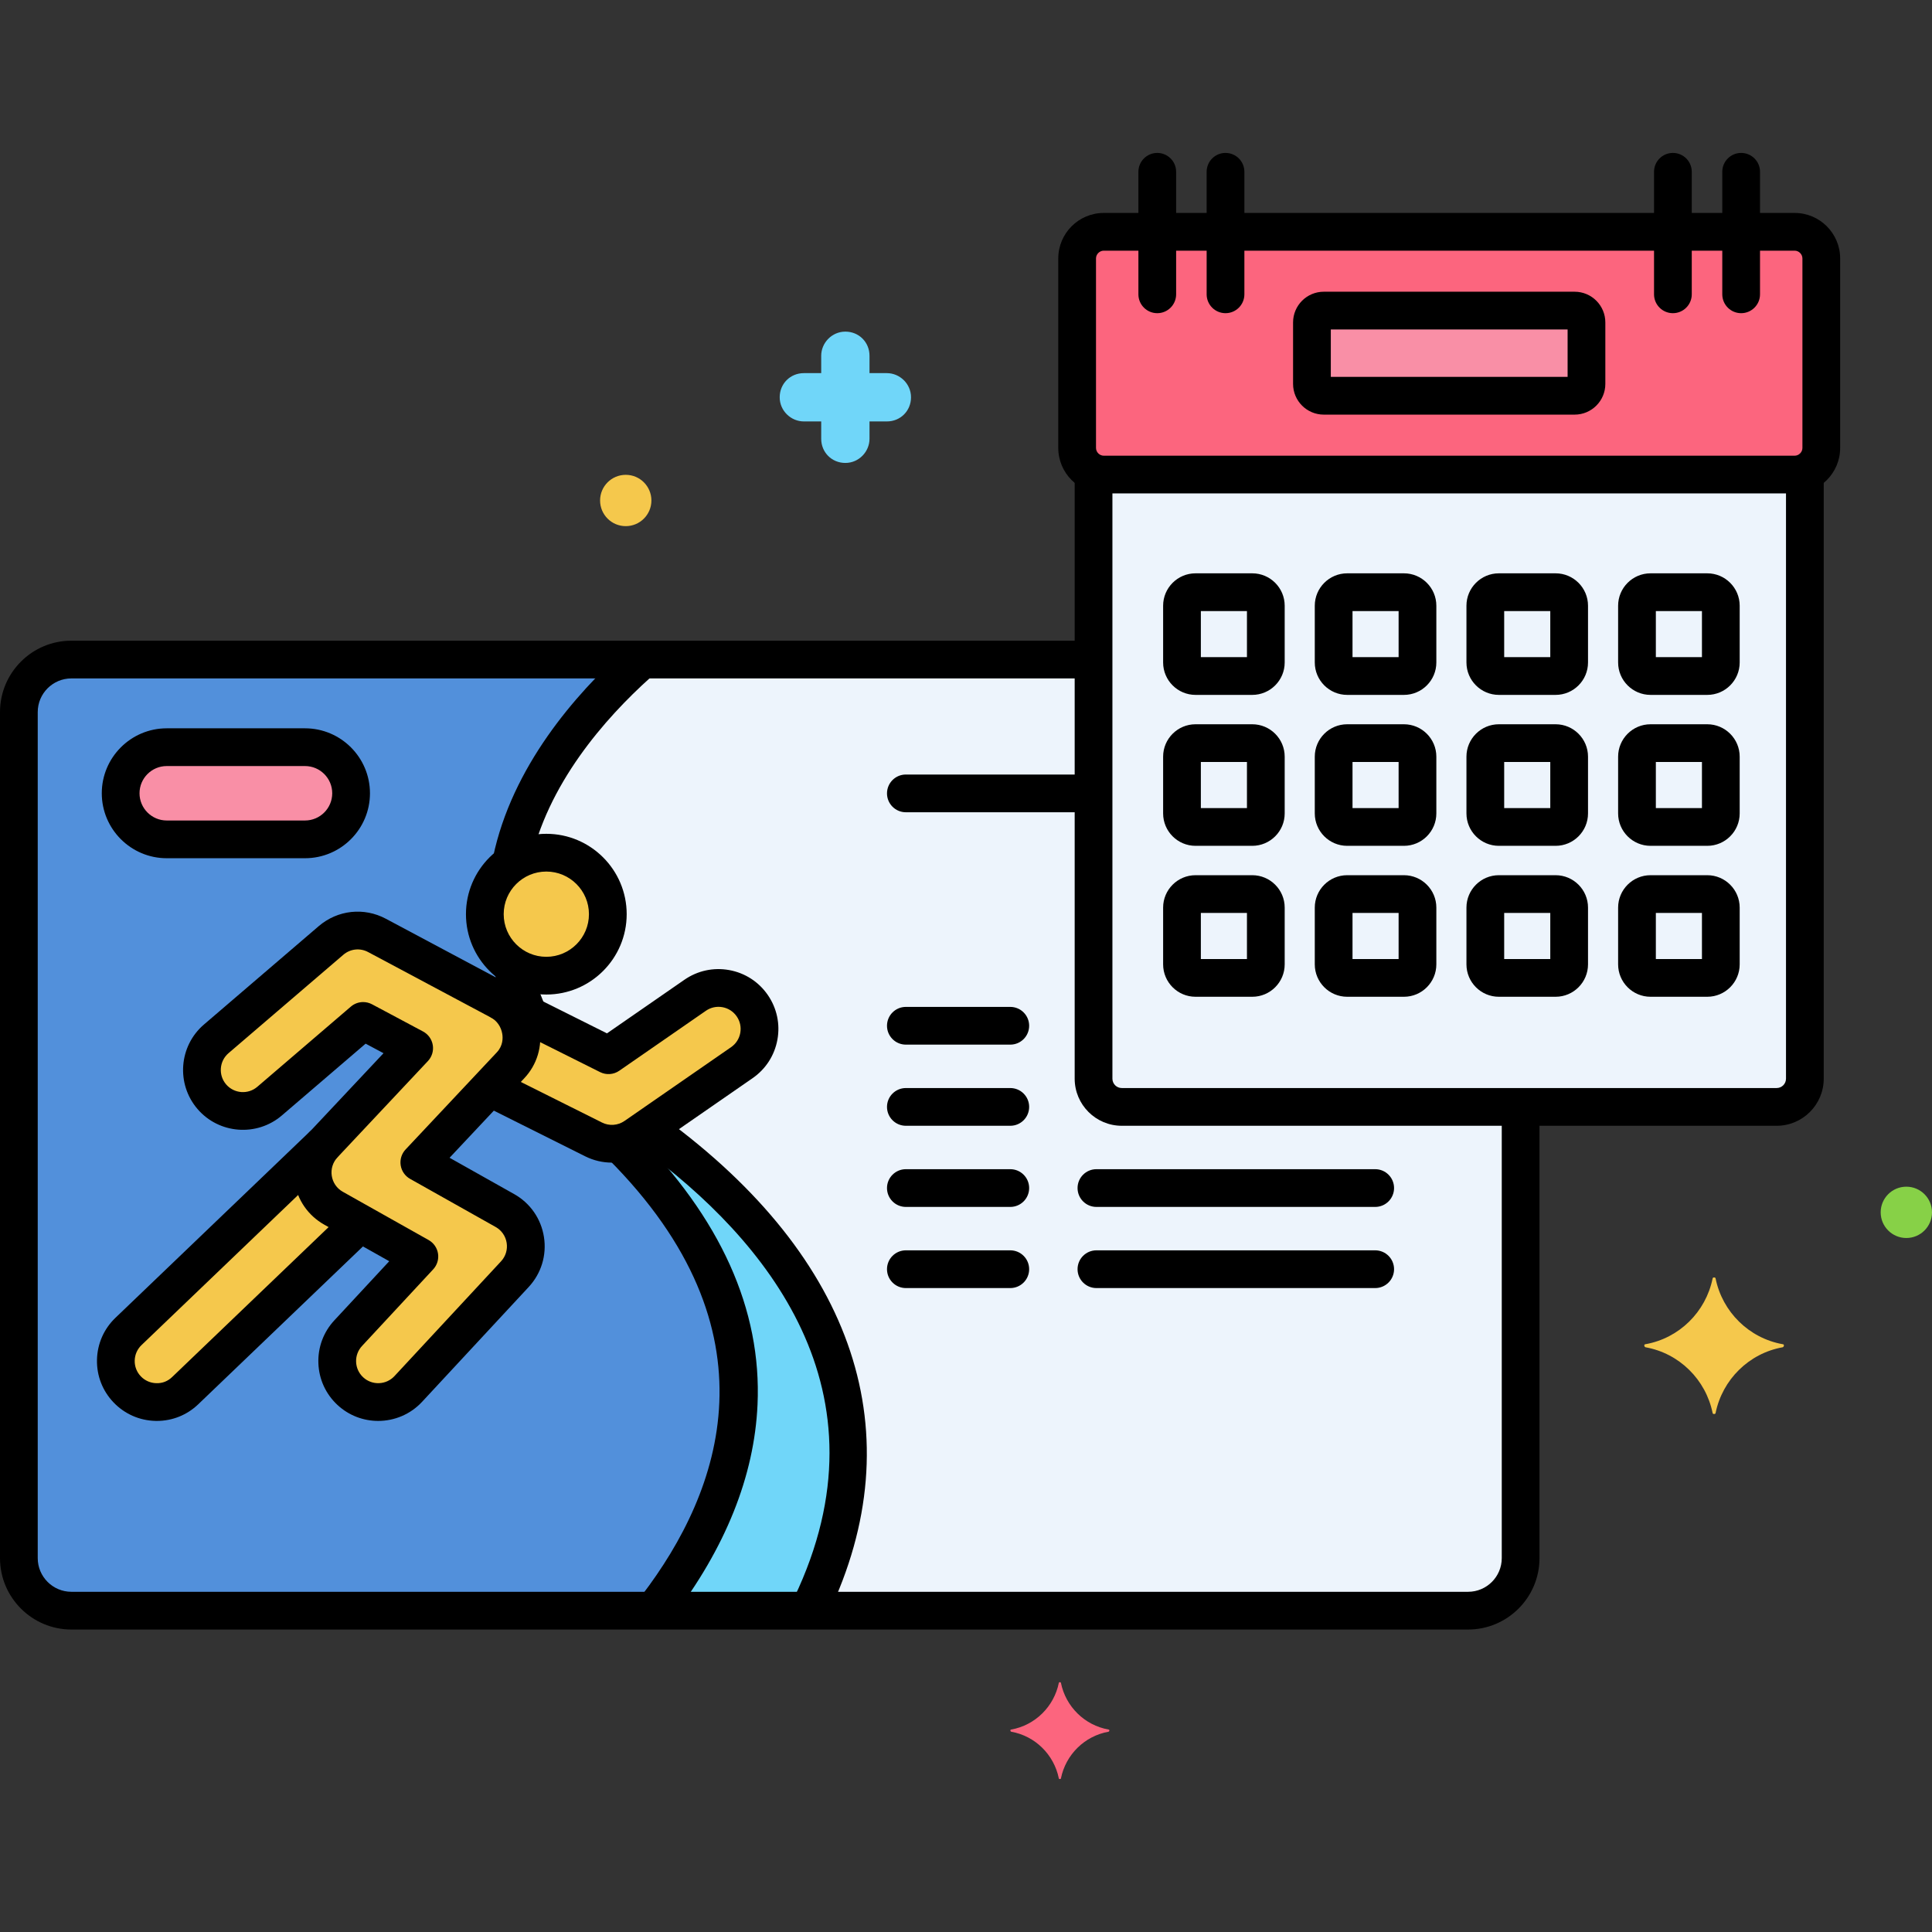 <?xml version="1.0" encoding="utf-8"?>
<!-- Generator: Adobe Illustrator 24.0.0, SVG Export Plug-In . SVG Version: 6.00 Build 0)  -->
<svg version="1.1" xmlns="http://www.w3.org/2000/svg" xmlns:xlink="http://www.w3.org/1999/xlink" x="0px" y="0px"
	 viewBox="0 0 256 256" enable-background="new 0 0 256 256" xml:space="preserve">
<rect x="0" y="0" width="256" height="256" fill="#333333" stroke="none"/>
<g id="Layer_1">
</g>
<g id="Layer_2">
</g>
<g id="Layer_3">
</g>
<g id="Layer_4">
</g>
<g id="Layer_5">
</g>
<g id="Layer_6">
</g>
<g id="Layer_7">
</g>
<g id="Layer_8">
</g>
<g id="Layer_9">
</g>
<g id="Layer_10">
</g>
<g id="Layer_11">
</g>
<g id="Layer_12">
</g>
<g id="Layer_13">
</g>
<g id="Layer_14">
</g>
<g id="Layer_15">
</g>
<g id="Layer_16">
</g>
<g id="Layer_17">
</g>
<g id="Layer_18">
</g>
<g id="Layer_19">
</g>
<g id="Layer_20">
</g>
<g id="Layer_21">
</g>
<g id="Layer_22">
</g>
<g id="Layer_23">
</g>
<g id="Layer_24">
</g>
<g id="Layer_25">
</g>
<g id="Layer_26">
</g>
<g id="Layer_27">
</g>
<g id="Layer_28">
</g>
<g id="Layer_29">
</g>
<g id="Layer_30">
</g>
<g id="Layer_31">
</g>
<g id="Layer_32">
</g>
<g id="Layer_33">
</g>
<g id="Layer_34">
</g>
<g id="Layer_35">
</g>
<g id="Layer_36">
</g>
<g id="Layer_37">
</g>
<g id="Layer_38">
</g>
<g id="Layer_39">
</g>
<g id="Layer_40">
</g>
<g id="Layer_41">
</g>
<g id="Layer_42">
</g>
<g id="Layer_43">
</g>
<g id="Layer_44">
</g>
<g id="Layer_45">
</g>
<g id="Layer_46">
</g>
<g id="Layer_47">
</g>
<g id="Layer_48">
</g>
<g id="Layer_49">
</g>
<g id="Layer_50">
</g>
<g id="Layer_51">
</g>
<g id="Layer_52">
</g>
<g id="Layer_53">
</g>
<g id="Layer_54">
</g>
<g id="Layer_55">
</g>
<g id="Layer_56">
</g>
<g id="Layer_57">
</g>
<g id="Layer_58">
</g>
<g id="Layer_59">
	<g>
		<g>
			<g>
				<path fill="#EDF4FC" d="M148.639,146.671c-2.065,0-3.739-1.674-3.739-3.739V87.393H9.46c-3.828,0-6.96,3.132-6.96,6.96v112.108
					c0,3.828,3.132,6.96,6.96,6.96h185.072c3.828,0,6.96-3.132,6.96-6.96v-59.79H148.639z"/>
			</g>
		</g>
		<g>
			<g>
				<path fill="#70D6F9" d="M85.679,149.548l-1.504,1.041c-0.653,0.452-1.385,0.74-2.139,0.875c0.097,0.098,0.183,0.195,0.281,0.292
					c24.539,24.539,15.465,47.358,4.319,61.665h20.54C122.157,183.003,101.948,161.206,85.679,149.548z"/>
			</g>
		</g>
		<g>
			<g>
				<path fill="#5290DB" d="M66.254,132.637l-0.063-0.034l0,0L66.254,132.637z M82.316,151.756
					c-0.098-0.098-0.189-0.194-0.285-0.292c-1.132,0.201-2.317,0.049-3.378-0.482l-13.074-6.537l-0.692-0.346l-9.323,9.924
					l11.34,6.379c3.066,1.724,3.704,5.861,1.318,8.431l-14.125,15.211c-2.042,2.198-5.479,2.326-7.678,0.284
					c-2.198-2.042-2.326-5.479-0.284-7.678l9.434-10.159l-7.863-4.423L24.539,184.27c-2.17,2.081-5.61,1.998-7.681-0.163
					c-2.076-2.166-2.003-5.605,0.163-7.681l25.974-24.892l-0.099,0.105l11.981-12.754l-6.761-3.606l-12.394,10.623
					c-2.281,1.955-5.71,1.685-7.66-0.589c-1.952-2.278-1.689-5.707,0.589-7.66l15.211-13.038c1.7-1.456,4.117-1.722,6.092-0.668
					l16.234,8.658l3.846,1.923c-0.974-2.252-1.687-4.458-2.168-6.615c-2.187-1.461-3.628-3.951-3.628-6.779
					c0-2.753,1.369-5.181,3.458-6.656c2.293-11.609,10.482-20.987,17.402-27.083H9.46c-3.828,0-6.96,3.132-6.96,6.96v112.108
					c0,3.828,3.132,6.96,6.96,6.96h77.175C97.782,199.114,106.855,176.295,82.316,151.756z"/>
			</g>
		</g>
		<g>
			<g>
				<path fill="#F98FA6" d="M40.415,99.005H22.094c-3.359,0-6.107,2.748-6.107,6.107c0,3.359,2.748,6.107,6.107,6.107h18.321
					c3.359,0,6.107-2.748,6.107-6.107C46.522,101.753,43.774,99.005,40.415,99.005z"/>
			</g>
		</g>
		<g>
			<g>
				<path d="M201.491,144.746c-1.381,0-2.5,1.119-2.5,2.5v59.215c0,2.459-2.001,4.46-4.46,4.46H9.46c-2.459,0-4.46-2.001-4.46-4.46
					V94.354c0-2.459,2.001-4.46,4.46-4.46h134.697c1.381,0,2.5-1.119,2.5-2.5s-1.119-2.5-2.5-2.5H9.46
					c-5.216,0-9.46,4.244-9.46,9.46v112.107c0,5.216,4.244,9.46,9.46,9.46h185.071c5.216,0,9.46-4.244,9.46-9.46v-59.215
					C203.991,145.865,202.872,144.746,201.491,144.746z"/>
			</g>
		</g>
		<g>
			<g>
				<path fill="#F5C84C" d="M72.39,112.984c-4.5,0-8.149,3.648-8.149,8.149c0,4.5,3.648,8.149,8.149,8.149
					c4.5,0,8.149-3.648,8.149-8.149C80.539,116.633,76.89,112.984,72.39,112.984z"/>
			</g>
		</g>
		<g>
			<g>
				<path fill="#F5C84C" d="M66.904,160.402l-11.34-6.378l12.093-12.873c2.475-2.633,1.595-6.914-1.403-8.513l-16.298-8.692
					c-1.975-1.053-4.392-0.788-6.092,0.668l-15.211,13.038c-2.278,1.953-2.542,5.382-0.589,7.66c1.95,2.274,5.379,2.545,7.66,0.589
					l12.393-10.623l6.761,3.606l-11.981,12.754c-2.416,2.572-1.774,6.728,1.296,8.454l11.375,6.399l-9.434,10.159
					c-2.041,2.199-1.914,5.636,0.284,7.678c2.199,2.042,5.636,1.914,7.678-0.284l14.125-15.211
					C70.608,166.263,69.97,162.126,66.904,160.402z"/>
			</g>
		</g>
		<g>
			<g>
				<path fill="#F5C84C" d="M44.194,160.093c-3.07-1.726-3.712-5.883-1.296-8.454l0.099-0.105l-25.974,24.892
					c-2.166,2.076-2.239,5.515-0.163,7.681c2.071,2.162,5.511,2.244,7.681,0.163l23.167-22.201L44.194,160.093z"/>
			</g>
		</g>
		<g>
			<g>
				<path fill="#F5C84C" d="M99.673,133.252c-1.707-2.467-5.091-3.082-7.559-1.374l-11.48,7.948l-14.443-7.222l0.064,0.034
					c2.997,1.599,3.878,5.88,1.403,8.513l-2.77,2.949l13.766,6.883c1.77,0.886,3.887,0.739,5.522-0.393l14.125-9.779
					C100.766,139.103,101.381,135.719,99.673,133.252z"/>
			</g>
		</g>
		<g>
			<g>
				<g>
					<g>
						<path d="M72.39,110.484c-5.871,0-10.648,4.777-10.648,10.648c0,5.872,4.777,10.649,10.648,10.649
							c5.872,0,10.649-4.777,10.649-10.649C83.039,115.262,78.262,110.484,72.39,110.484z M72.39,126.782
							c-3.114,0-5.648-2.534-5.648-5.649c0-3.114,2.534-5.648,5.648-5.648c3.115,0,5.649,2.534,5.649,5.648
							C78.039,124.248,75.505,126.782,72.39,126.782z"/>
					</g>
				</g>
			</g>
		</g>
		<g>
			<g>
				<g>
					<g>
						<path d="M72.077,163.911c-0.378-2.416-1.816-4.49-3.947-5.688l-8.559-4.813l9.907-10.546c1.682-1.789,2.414-4.227,2.01-6.688
							c-0.404-2.457-1.921-4.604-4.057-5.744l-16.299-8.692c-2.902-1.549-6.396-1.166-8.895,0.976l-15.213,13.039
							c-3.319,2.847-3.705,7.864-0.858,11.186s7.864,3.705,11.185,0.86l11.097-9.512l2.372,1.265l-9.745,10.374
							c-1.68,1.789-2.43,4.207-2.058,6.635c0.372,2.427,1.813,4.509,3.95,5.71l8.611,4.844l-7.275,7.835
							c-1.441,1.552-2.192,3.573-2.114,5.691c0.078,2.117,0.977,4.077,2.529,5.52c1.524,1.415,3.461,2.115,5.394,2.115
							c2.131,0,4.256-0.851,5.817-2.531l14.124-15.211C71.717,168.742,72.455,166.328,72.077,163.911z M66.39,167.132
							l-14.124,15.211c-1.101,1.183-2.959,1.255-4.145,0.154c-0.574-0.533-0.906-1.258-0.936-2.041
							c-0.028-0.782,0.249-1.529,0.782-2.104l9.434-10.16c0.521-0.562,0.756-1.33,0.638-2.087s-0.576-1.418-1.244-1.793
							l-11.376-6.399c-0.79-0.443-1.321-1.213-1.459-2.11s0.139-1.792,0.76-2.452l11.981-12.755
							c0.533-0.567,0.771-1.351,0.645-2.118c-0.127-0.769-0.604-1.434-1.29-1.8l-6.761-3.605c-0.37-0.197-0.774-0.294-1.177-0.294
							c-0.584,0-1.164,0.205-1.627,0.602l-12.394,10.623c-1.226,1.052-3.081,0.912-4.135-0.317c-1.053-1.228-0.91-3.084,0.317-4.136
							l15.212-13.038c0.924-0.793,2.216-0.935,3.288-0.36l16.298,8.692c0.771,0.411,1.323,1.213,1.477,2.145
							c0.088,0.535,0.112,1.566-0.72,2.45l-12.093,12.873c-0.526,0.561-0.766,1.331-0.648,2.091c0.116,0.76,0.575,1.424,1.245,1.8
							l11.34,6.378c0.787,0.443,1.318,1.21,1.458,2.103C67.276,165.577,67.004,166.47,66.39,167.132z"/>
					</g>
				</g>
			</g>
		</g>
		<g>
			<g>
				<path d="M48.715,161.102c-0.955-0.998-2.538-1.031-3.534-0.075l-22.372,21.438c-0.565,0.543-1.275,0.841-2.092,0.814
					c-0.783-0.018-1.512-0.338-2.054-0.902c-0.542-0.565-0.831-1.309-0.814-2.091c0.017-0.783,0.338-1.513,0.903-2.056
					l25.723-24.651c0.997-0.955,1.031-2.538,0.075-3.534c-0.957-0.999-2.538-1.032-3.534-0.075l-25.723,24.65
					c-1.53,1.467-2.397,3.44-2.443,5.559c-0.045,2.119,0.737,4.128,2.204,5.657c1.464,1.528,3.437,2.396,5.553,2.442
					c0.061,0.001,0.12,0.002,0.18,0.002c2.055,0,3.996-0.779,5.482-2.206l22.371-21.438
					C49.637,163.681,49.671,162.099,48.715,161.102z"/>
			</g>
		</g>
		<g>
			<g>
				<path d="M101.729,131.829c-1.206-1.742-3.018-2.91-5.103-3.289c-2.083-0.379-4.193,0.077-5.935,1.282l-10.264,7.104
					l-12.843-6.422c-1.237-0.618-2.736-0.117-3.354,1.118c-0.617,1.235-0.117,2.736,1.118,3.354l14.167,7.084
					c0.816,0.408,1.79,0.339,2.541-0.181l11.48-7.947c0.644-0.446,1.423-0.615,2.194-0.475c0.771,0.14,1.44,0.572,1.886,1.216
					c0.446,0.645,0.614,1.423,0.475,2.193c-0.141,0.771-0.572,1.441-1.216,1.887l-14.124,9.778
					c-0.881,0.611-2.025,0.692-2.981,0.212l-13.073-6.536c-1.236-0.618-2.736-0.117-3.354,1.118
					c-0.617,1.235-0.116,2.737,1.118,3.354l13.073,6.535c1.121,0.562,2.336,0.839,3.547,0.839c1.587,0,3.166-0.476,4.517-1.411
					l14.124-9.778c1.742-1.206,2.91-3.019,3.289-5.104C103.39,135.679,102.935,133.571,101.729,131.829z"/>
			</g>
		</g>
		<g>
			<g>
				<path d="M133.868,133.419h-13.836c-1.381,0-2.5,1.119-2.5,2.5s1.119,2.5,2.5,2.5h13.836c1.381,0,2.5-1.119,2.5-2.5
					S135.249,133.419,133.868,133.419z"/>
			</g>
		</g>
		<g>
			<g>
				<path d="M144.158,102.629h-24.126c-1.381,0-2.5,1.119-2.5,2.5s1.119,2.5,2.5,2.5h24.126c1.381,0,2.5-1.119,2.5-2.5
					S145.539,102.629,144.158,102.629z"/>
			</g>
		</g>
		<g>
			<g>
				<path d="M133.868,144.171h-13.836c-1.381,0-2.5,1.119-2.5,2.5s1.119,2.5,2.5,2.5h13.836c1.381,0,2.5-1.119,2.5-2.5
					S135.249,144.171,133.868,144.171z"/>
			</g>
		</g>
		<g>
			<g>
				<path d="M133.868,154.923h-13.836c-1.381,0-2.5,1.119-2.5,2.5s1.119,2.5,2.5,2.5h13.836c1.381,0,2.5-1.119,2.5-2.5
					S135.249,154.923,133.868,154.923z"/>
			</g>
		</g>
		<g>
			<g>
				<path d="M133.868,165.675h-13.836c-1.381,0-2.5,1.119-2.5,2.5s1.119,2.5,2.5,2.5h13.836c1.381,0,2.5-1.119,2.5-2.5
					S135.249,165.675,133.868,165.675z"/>
			</g>
		</g>
		<g>
			<g>
				<path d="M182.22,154.923h-36.938c-1.381,0-2.5,1.119-2.5,2.5s1.119,2.5,2.5,2.5h36.938c1.381,0,2.5-1.119,2.5-2.5
					S183.601,154.923,182.22,154.923z"/>
			</g>
		</g>
		<g>
			<g>
				<path d="M182.22,165.675h-36.938c-1.381,0-2.5,1.119-2.5,2.5s1.119,2.5,2.5,2.5h36.938c1.381,0,2.5-1.119,2.5-2.5
					S183.601,165.675,182.22,165.675z"/>
			</g>
		</g>
		<g>
			<g>
				<path d="M87.969,148.119c-1.113-0.813-2.679-0.573-3.494,0.541s-0.573,2.679,0.541,3.494
					c16.456,12.043,33.321,32.15,20.213,59.553c-0.596,1.246-0.069,2.738,1.176,3.334c0.349,0.167,0.716,0.246,1.077,0.246
					c0.933,0,1.828-0.524,2.257-1.422C121.12,190.071,113.39,166.723,87.969,148.119z"/>
			</g>
		</g>
		<g>
			<g>
				<g>
					<path d="M86.367,86.249c-0.924-1.026-2.505-1.109-3.531-0.188c-6.603,5.938-15,15.534-17.509,27.535
						c-0.282,1.352,0.584,2.677,1.936,2.959c0.173,0.036,0.345,0.054,0.515,0.054c1.158,0,2.197-0.811,2.444-1.989
						c2.231-10.678,9.909-19.401,15.958-24.84C87.206,88.856,87.29,87.276,86.367,86.249z"/>
				</g>
			</g>
			<g>
				<g>
					<path d="M72.176,133.169c-0.761-1.813-1.361-3.643-1.783-5.438c-0.315-1.344-1.662-2.173-3.006-1.861
						c-1.344,0.316-2.178,1.662-1.861,3.006c0.485,2.064,1.172,4.16,2.041,6.229c0.401,0.957,1.329,1.533,2.306,1.533
						c0.322,0,0.65-0.063,0.967-0.196C72.112,135.907,72.711,134.441,72.176,133.169z"/>
				</g>
			</g>
			<g>
				<g>
					<path d="M84.084,149.988c-0.977-0.977-2.559-0.977-3.535,0s-0.977,2.559,0,3.535c22.816,22.817,15.051,44.046,4.519,57.836
						c-0.838,1.098-0.627,2.666,0.47,3.505c0.453,0.346,0.986,0.513,1.516,0.513c0.753,0,1.497-0.338,1.989-0.982
						c7.09-9.284,10.903-18.791,11.333-28.255C100.948,173.534,95.467,161.371,84.084,149.988z"/>
				</g>
			</g>
		</g>
		<g>
			<g>
				<g>
					<g>
						<path d="M40.415,96.505H22.094c-4.746,0-8.607,3.861-8.607,8.607s3.861,8.607,8.607,8.607h18.321
							c4.746,0,8.607-3.861,8.607-8.607S45.161,96.505,40.415,96.505z M40.415,108.72H22.094c-1.989,0-3.607-1.618-3.607-3.607
							s1.618-3.607,3.607-3.607h18.321c1.989,0,3.607,1.618,3.607,3.607S42.404,108.72,40.415,108.72z"/>
					</g>
				</g>
			</g>
		</g>
		<g>
			<g>
				<path fill="#EDF4FC" d="M237.8,62.882h-91.545c-0.479,0-0.937-0.098-1.354-0.272v80.322c0,2.065,1.674,3.739,3.739,3.739h86.776
					c2.065,0,3.739-1.674,3.739-3.739V62.61C238.737,62.785,238.28,62.882,237.8,62.882z"/>
			</g>
		</g>
		<g>
			<g>
				<path fill="#FC657E" d="M237.8,30.714h-91.545c-1.941,0-3.53,1.588-3.53,3.53v25.109c0,1.941,1.588,3.53,3.53,3.53H237.8
					c1.941,0,3.53-1.588,3.53-3.53V34.244C241.33,32.303,239.741,30.714,237.8,30.714z"/>
			</g>
		</g>
		<g>
			<g>
				<path fill="#F98FA6" d="M208.648,41.156h-33.242c-0.866,0-1.568,0.702-1.568,1.568v8.15c0,0.866,0.702,1.567,1.568,1.567h33.242
					c0.866,0,1.568-0.702,1.568-1.567v-8.15C210.216,41.857,209.514,41.156,208.648,41.156z"/>
			</g>
		</g>
		<g>
			<g>
				<path d="M239.154,60.782c-1.381,0-2.5,1.119-2.5,2.5v79.649c0,0.684-0.556,1.239-1.238,1.239H148.64
					c-0.684,0-1.239-0.556-1.239-1.239V63.335c0-1.381-1.119-2.5-2.5-2.5s-2.5,1.119-2.5,2.5v79.597c0,3.44,2.799,6.239,6.239,6.239
					h86.776c3.439,0,6.238-2.799,6.238-6.239V63.282C241.654,61.901,240.535,60.782,239.154,60.782z"/>
			</g>
		</g>
		<g>
			<g>
				<g>
					<g>
						<path d="M237.8,28.215h-91.545c-3.324,0-6.029,2.705-6.029,6.029v25.108c0,3.325,2.705,6.03,6.029,6.03H237.8
							c3.325,0,6.03-2.705,6.03-6.03V34.244C243.83,30.92,241.125,28.215,237.8,28.215z M238.83,59.353
							c0,0.559-0.472,1.03-1.03,1.03h-91.545c-0.558,0-1.029-0.472-1.029-1.03V34.244c0-0.558,0.472-1.029,1.029-1.029H237.8
							c0.559,0,1.03,0.472,1.03,1.029V59.353z"/>
					</g>
				</g>
			</g>
		</g>
		<g>
			<g>
				<path d="M153.344,20.263c-1.381,0-2.5,1.119-2.5,2.5v16.235c0,1.381,1.119,2.5,2.5,2.5s2.5-1.119,2.5-2.5V22.763
					C155.844,21.382,154.725,20.263,153.344,20.263z"/>
			</g>
		</g>
		<g>
			<g>
				<path d="M162.387,20.263c-1.381,0-2.5,1.119-2.5,2.5v16.235c0,1.381,1.119,2.5,2.5,2.5s2.5-1.119,2.5-2.5V22.763
					C164.887,21.382,163.768,20.263,162.387,20.263z"/>
			</g>
		</g>
		<g>
			<g>
				<path d="M221.668,20.263c-1.381,0-2.5,1.119-2.5,2.5v16.235c0,1.381,1.119,2.5,2.5,2.5s2.5-1.119,2.5-2.5V22.763
					C224.168,21.382,223.049,20.263,221.668,20.263z"/>
			</g>
		</g>
		<g>
			<g>
				<path d="M230.711,20.263c-1.381,0-2.5,1.119-2.5,2.5v16.235c0,1.381,1.119,2.5,2.5,2.5s2.5-1.119,2.5-2.5V22.763
					C233.211,21.382,232.092,20.263,230.711,20.263z"/>
			</g>
		</g>
		<g>
			<g>
				<g>
					<g>
						<path d="M208.648,38.655h-33.242c-2.243,0-4.067,1.824-4.067,4.067v8.15c0,2.243,1.824,4.067,4.067,4.067h33.242
							c2.243,0,4.067-1.824,4.067-4.067v-8.15C212.716,40.479,210.892,38.655,208.648,38.655z M207.716,49.94h-31.377v-6.285h31.377
							V49.94z"/>
					</g>
				</g>
			</g>
		</g>
		<g>
			<g>
				<path fill="#F5C84C" d="M236.227,178.117c-4.5-0.8-8-4.3-8.9-8.7c0-0.2-0.4-0.2-0.4,0c-0.9,4.4-4.4,7.9-8.9,8.7
					c-0.2,0-0.2,0.3,0,0.4c4.5,0.8,8,4.3,8.9,8.7c0,0.2,0.4,0.2,0.4,0c0.9-4.4,4.4-7.9,8.9-8.7
					C236.427,178.417,236.427,178.117,236.227,178.117z"/>
			</g>
		</g>
		<g>
			<g>
				<path fill="#FC657E" d="M146.894,229.175c-3.192-0.568-5.675-3.05-6.313-6.172c0-0.142-0.284-0.142-0.284,0
					c-0.638,3.121-3.121,5.604-6.313,6.172c-0.142,0-0.142,0.213,0,0.284c3.192,0.567,5.675,3.05,6.313,6.171
					c0,0.142,0.284,0.142,0.284,0c0.638-3.121,3.121-5.604,6.313-6.171C147.035,229.388,147.035,229.175,146.894,229.175z"/>
			</g>
		</g>
		<g>
			<g>
				<path fill="#70D6F9" d="M117.514,49.442h-2.3v-2.3c0-1.8-1.4-3.2-3.2-3.2s-3.2,1.5-3.2,3.2v2.3h-2.3c-1.8,0-3.2,1.4-3.2,3.2
					s1.5,3.2,3.2,3.2h2.3v2.3c0,1.8,1.4,3.2,3.2,3.2s3.2-1.5,3.2-3.2v-2.3h2.3c1.8,0,3.2-1.4,3.2-3.2S119.214,49.442,117.514,49.442
					z"/>
			</g>
		</g>
		<g>
			<g>
				<path fill="#87D147" d="M252.6,157.242c-1.878,0-3.4,1.522-3.4,3.4c0,1.878,1.522,3.4,3.4,3.4s3.4-1.522,3.4-3.4
					C256,158.764,254.478,157.242,252.6,157.242z"/>
			</g>
		</g>
		<g>
			<g>
				<path fill="#F5C84C" d="M82.914,62.917c-1.878,0-3.4,1.522-3.4,3.4c0,1.878,1.522,3.4,3.4,3.4c1.878,0,3.4-1.522,3.4-3.4
					C86.314,64.439,84.792,62.917,82.914,62.917z"/>
			</g>
		</g>
		<g>
			<g>
				<g>
					<g>
						<g>
							<path d="M186.03,75.969h-7.521c-2.368,0-4.294,1.926-4.294,4.293v7.521c0,2.368,1.926,4.294,4.294,4.294h7.521
								c2.367,0,4.293-1.926,4.293-4.294v-7.521C190.323,77.895,188.397,75.969,186.03,75.969z M185.323,87.077h-6.108v-6.108h6.108
								V87.077z"/>
						</g>
					</g>
				</g>
			</g>
			<g>
				<g>
					<g>
						<g>
							<path d="M206.127,75.969h-7.522c-2.367,0-4.293,1.926-4.293,4.293v7.521c0,2.368,1.926,4.294,4.293,4.294h7.522
								c2.367,0,4.293-1.926,4.293-4.294v-7.521C210.42,77.895,208.494,75.969,206.127,75.969z M205.42,87.077h-6.108v-6.108h6.108
								V87.077z"/>
						</g>
					</g>
				</g>
			</g>
			<g>
				<g>
					<g>
						<g>
							<path d="M226.223,75.969h-7.521c-2.367,0-4.293,1.926-4.293,4.293v7.521c0,2.368,1.926,4.294,4.293,4.294h7.521
								c2.368,0,4.294-1.926,4.294-4.294v-7.521C230.517,77.895,228.591,75.969,226.223,75.969z M225.517,87.077h-6.108v-6.108
								h6.108V87.077z"/>
						</g>
					</g>
				</g>
			</g>
			<g>
				<g>
					<g>
						<g>
							<path d="M165.934,75.969h-7.521c-2.367,0-4.293,1.926-4.293,4.293v7.521c0,2.368,1.926,4.294,4.293,4.294h7.521
								c2.368,0,4.294-1.926,4.294-4.294v-7.521C170.228,77.895,168.302,75.969,165.934,75.969z M165.228,87.077h-6.108v-6.108
								h6.108V87.077z"/>
						</g>
					</g>
				</g>
			</g>
		</g>
		<g>
			<g>
				<g>
					<g>
						<g>
							<path d="M186.03,95.969h-7.521c-2.368,0-4.294,1.926-4.294,4.293v7.521c0,2.368,1.926,4.294,4.294,4.294h7.521
								c2.367,0,4.293-1.926,4.293-4.294v-7.521C190.323,97.895,188.397,95.969,186.03,95.969z M185.323,107.077h-6.108v-6.108
								h6.108V107.077z"/>
						</g>
					</g>
				</g>
			</g>
			<g>
				<g>
					<g>
						<g>
							<path d="M206.127,95.969h-7.522c-2.367,0-4.293,1.926-4.293,4.293v7.521c0,2.368,1.926,4.294,4.293,4.294h7.522
								c2.367,0,4.293-1.926,4.293-4.294v-7.521C210.42,97.895,208.494,95.969,206.127,95.969z M205.42,107.077h-6.108v-6.108h6.108
								V107.077z"/>
						</g>
					</g>
				</g>
			</g>
			<g>
				<g>
					<g>
						<g>
							<path d="M226.223,95.969h-7.521c-2.367,0-4.293,1.926-4.293,4.293v7.521c0,2.368,1.926,4.294,4.293,4.294h7.521
								c2.368,0,4.294-1.926,4.294-4.294v-7.521C230.517,97.895,228.591,95.969,226.223,95.969z M225.517,107.077h-6.108v-6.108
								h6.108V107.077z"/>
						</g>
					</g>
				</g>
			</g>
			<g>
				<g>
					<g>
						<g>
							<path d="M165.934,95.969h-7.521c-2.367,0-4.293,1.926-4.293,4.293v7.521c0,2.368,1.926,4.294,4.293,4.294h7.521
								c2.368,0,4.294-1.926,4.294-4.294v-7.521C170.228,97.895,168.302,95.969,165.934,95.969z M165.228,107.077h-6.108v-6.108
								h6.108V107.077z"/>
						</g>
					</g>
				</g>
			</g>
		</g>
		<g>
			<g>
				<g>
					<g>
						<g>
							<path d="M186.03,115.969h-7.521c-2.368,0-4.294,1.926-4.294,4.293v7.521c0,2.368,1.926,4.294,4.294,4.294h7.521
								c2.367,0,4.293-1.926,4.293-4.294v-7.521C190.323,117.895,188.397,115.969,186.03,115.969z M185.323,127.077h-6.108v-6.108
								h6.108V127.077z"/>
						</g>
					</g>
				</g>
			</g>
			<g>
				<g>
					<g>
						<g>
							<path d="M206.127,115.969h-7.522c-2.367,0-4.293,1.926-4.293,4.293v7.521c0,2.368,1.926,4.294,4.293,4.294h7.522
								c2.367,0,4.293-1.926,4.293-4.294v-7.521C210.42,117.895,208.494,115.969,206.127,115.969z M205.42,127.077h-6.108v-6.108
								h6.108V127.077z"/>
						</g>
					</g>
				</g>
			</g>
			<g>
				<g>
					<g>
						<g>
							<path d="M226.223,115.969h-7.521c-2.367,0-4.293,1.926-4.293,4.293v7.521c0,2.368,1.926,4.294,4.293,4.294h7.521
								c2.368,0,4.294-1.926,4.294-4.294v-7.521C230.517,117.895,228.591,115.969,226.223,115.969z M225.517,127.077h-6.108v-6.108
								h6.108V127.077z"/>
						</g>
					</g>
				</g>
			</g>
			<g>
				<g>
					<g>
						<g>
							<path d="M165.934,115.969h-7.521c-2.367,0-4.293,1.926-4.293,4.293v7.521c0,2.368,1.926,4.294,4.293,4.294h7.521
								c2.368,0,4.294-1.926,4.294-4.294v-7.521C170.228,117.895,168.302,115.969,165.934,115.969z M165.228,127.077h-6.108v-6.108
								h6.108V127.077z"/>
						</g>
					</g>
				</g>
			</g>
		</g>
	</g>
</g>
<g id="Layer_60">
</g>
<g id="Layer_61">
</g>
<g id="Layer_62">
</g>
<g id="Layer_63">
</g>
<g id="Layer_64">
</g>
<g id="Layer_65">
</g>
<g id="Layer_66">
</g>
<g id="Layer_67">
</g>
<g id="Layer_68">
</g>
<g id="Layer_69">
</g>
<g id="Layer_70">
</g>
<g id="Layer_71">
</g>
<g id="Layer_72">
</g>
<g id="Layer_73">
</g>
<g id="Layer_74">
</g>
<g id="Layer_75">
</g>
</svg>
